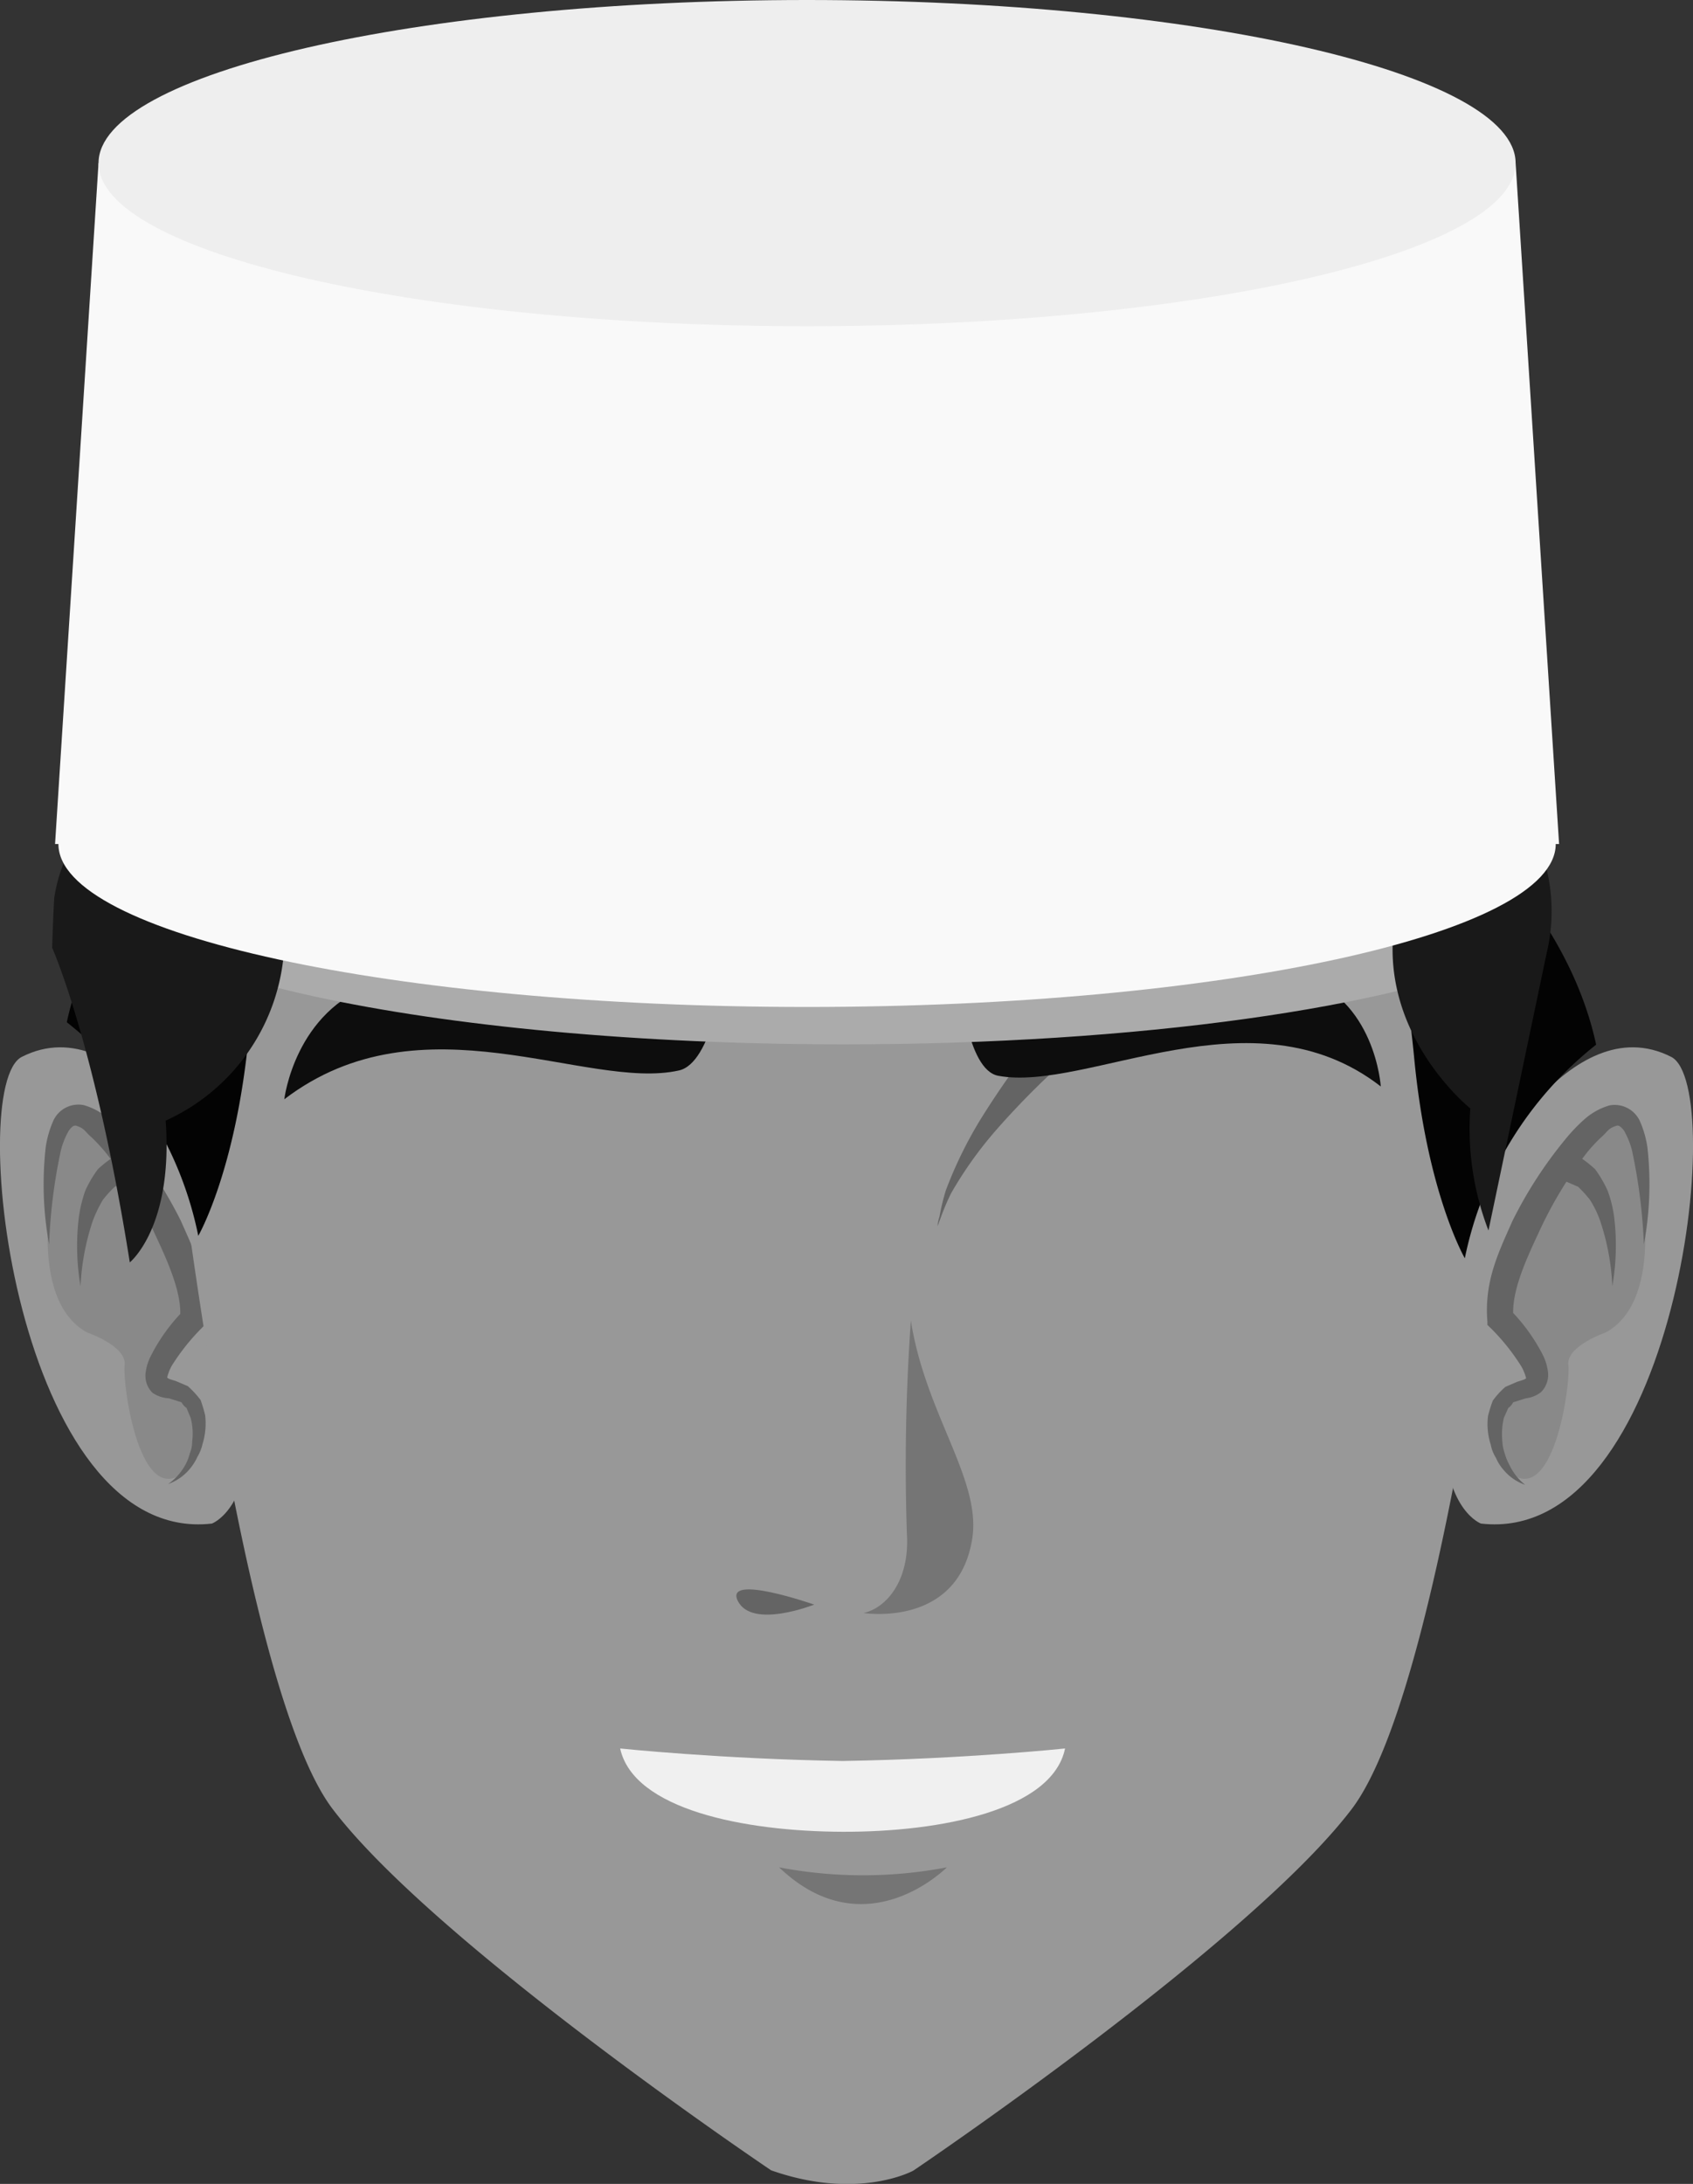 <svg xmlns="http://www.w3.org/2000/svg" viewBox="0 0 111 143.14"><rect x="0" y="0" width="111" height="143.14" fill="#333333" stroke="none"/><defs><style>.cls-1{fill:#989898;}.cls-2,.cls-5{fill:#757575;}.cls-2{opacity:0.4;}.cls-3{fill:#646464;}.cls-4{fill:#f0f0f0;}.cls-6{fill:#030303;}.cls-7{fill:#0d0d0d;}.cls-8{fill:#ababab;}.cls-10,.cls-11,.cls-8,.cls-9{fill-rule:evenodd;}.cls-9{fill:#191919;}.cls-10{fill:#f9f9f9;}.cls-11{fill:#eee;}</style></defs><g id="Layer_2" data-name="Layer 2"><g id="Mar18Alt-Head"><path class="cls-1" d="M97.1,77.36s5.79-11.48,12.47-8.09c3.75,1.9.32,32.05-12.47,30.59,0,0-2.26-.81-2.42-5.67Z"/><path class="cls-2" d="M106.59,73.05s3.63,11.54-1.3,14.28c0,0-2.62.89-2.46,2.14s-1,9.61-4,6.93c0,0-2.28-3.8.56-5.22s.84-1.48-1.42-4.51C98,86.67,102.21,72.22,106.59,73.05Z"/><path class="cls-3" d="M107.78,81.56A36.27,36.27,0,0,0,107,75.4a5.26,5.26,0,0,0-.52-1.29c-.27-.36-.4-.37-.57-.3-.5.17-.5.36-.93.73a10.18,10.18,0,0,0-1,1.09,26.83,26.83,0,0,0-3.12,5.21c-.83,1.77-1.77,3.85-1.64,5.44L99,85.84a11.88,11.88,0,0,1,2.17,3,3.43,3.43,0,0,1,.31,1,1.6,1.6,0,0,1-.44,1.4,2,2,0,0,1-1,.41l-.83.26a1,1,0,0,1-.32.37l-.29.65a4.62,4.62,0,0,0-.1,1.54,2.71,2.71,0,0,0,.16.8,3.37,3.37,0,0,0,.31.76A3.6,3.6,0,0,0,100,97.32a3.2,3.2,0,0,1-1.44-1,2.93,2.93,0,0,1-.48-.77,2.46,2.46,0,0,1-.34-.86,4.38,4.38,0,0,1-.18-1.88,9.4,9.4,0,0,1,.31-1,5.1,5.1,0,0,1,.83-.91l.79-.34c.53-.16.47-.16.57-.22a3.09,3.09,0,0,0-.32-.79,14.06,14.06,0,0,0-2-2.5l-.22-.21,0-.23c-.22-2.65.76-4.58,1.63-6.56a28,28,0,0,1,3.54-5.45,11,11,0,0,1,1.16-1.21,4.28,4.28,0,0,1,1.68-.94,1.82,1.82,0,0,1,2,1.06,6.69,6.69,0,0,1,.48,1.68A21.65,21.65,0,0,1,107.78,81.56Z"/><path class="cls-3" d="M105.71,84.3a15.44,15.44,0,0,0-.8-4.29,6.6,6.6,0,0,0-.66-1.36,7.1,7.1,0,0,0-.79-.87l-.9-.39.56-1.82a7.75,7.75,0,0,1,1.45,1.05,7.46,7.46,0,0,1,.84,1.44,7.91,7.91,0,0,1,.42,1.71A15.39,15.39,0,0,1,105.71,84.3Z"/><path class="cls-1" d="M13.89,77.36S8.11,65.88,1.43,69.27c-3.75,1.9-.32,32.05,12.46,30.59,0,0,2.27-.81,2.43-5.67Z"/><path class="cls-2" d="M4.4,73.05S.78,84.59,5.7,87.33c0,0,2.62.89,2.47,2.14s1,9.61,4,6.93c0,0,2.28-3.8-.56-5.22S10.75,89.7,13,86.67C13,86.67,8.79,72.22,4.4,73.05Z"/><path class="cls-3" d="M3.22,81.56A21.65,21.65,0,0,1,3,75.17a6.69,6.69,0,0,1,.48-1.68,1.81,1.81,0,0,1,2-1.06,4.18,4.18,0,0,1,1.69.94,10.12,10.12,0,0,1,1.16,1.21A28.92,28.92,0,0,1,11.85,80c.88,2,1.86,3.91,1.63,6.55l0,.24-.21.21a14.13,14.13,0,0,0-2,2.5,2.92,2.92,0,0,0-.31.79c.09.06,0,.06.55.22l.8.34a6,6,0,0,1,.84.91,9.32,9.32,0,0,1,.3,1,4.54,4.54,0,0,1-.17,1.88,2.86,2.86,0,0,1-.34.85,3.43,3.43,0,0,1-.49.78,3.29,3.29,0,0,1-1.43,1,3.67,3.67,0,0,0,1.12-1.24,2.94,2.94,0,0,0,.3-.76,2,2,0,0,0,.16-.8,4,4,0,0,0-.1-1.54l-.27-.65a1.06,1.06,0,0,1-.33-.37l-.82-.26A2.11,2.11,0,0,1,10,91.29a1.57,1.57,0,0,1-.44-1.4,3.26,3.26,0,0,1,.32-1,11.85,11.85,0,0,1,2.16-3l-.23.44c.12-1.59-.82-3.67-1.65-5.44A26.83,26.83,0,0,0,7,75.63a11.4,11.4,0,0,0-1-1.09c-.44-.37-.43-.56-.93-.73-.16-.07-.3-.06-.56.3a5,5,0,0,0-.52,1.3A35,35,0,0,0,3.22,81.56Z"/><path class="cls-3" d="M5.28,84.3a15.54,15.54,0,0,1-.11-4.52,8.88,8.88,0,0,1,.41-1.71,7.28,7.28,0,0,1,.85-1.45,7.4,7.4,0,0,1,1.45-1.05l.55,1.82-.9.39a7.1,7.1,0,0,0-.79.87A8.59,8.59,0,0,0,6.09,80,15.66,15.66,0,0,0,5.28,84.3Z"/><path class="cls-1" d="M50.56,142.25s-22-14.8-28.75-23.68c-6.16-8.1-10.43-45.24-11.12-51.67,0-.2-.06-.41-.08-.63s0-.31,0-.31h0c-.11-1.33-.18-2.67-.18-4a44.8,44.8,0,0,1,89.6,0,44,44,0,0,1-.25,4.76h0s-4.4,43-11.17,51.87-28.73,23.68-28.73,23.68S56.27,144.26,50.56,142.25Z"/><path class="cls-4" d="M55.25,115.42c-8-.13-14.59-.82-14.59-.82.87,4,8.14,5.44,14.59,5.46S69,118.63,69.83,114.6C69.83,114.6,63.27,115.29,55.25,115.42Z"/><path class="cls-5" d="M51.08,122.39a29.24,29.24,0,0,0,11,0S56.75,127.81,51.08,122.39Z"/><path class="cls-6" d="M4.38,67A23.82,23.82,0,0,1,13,81s2.46-4.24,3.31-13.12,3.17-19.12,6.13-22.35C22.45,45.51,7.23,53.79,4.38,67Z"/><path class="cls-6" d="M104.65,68.47a23.93,23.93,0,0,0-8.61,14s-2.47-4.24-3.32-13.12S89.55,50.27,86.59,47C86.59,47,101.81,55.32,104.65,68.47Z"/><path class="cls-3" d="M70.69,68.75A53.36,53.36,0,0,0,65.37,74a25.59,25.59,0,0,0-3,4.19,14.47,14.47,0,0,0-.67,1.56l-.23.62s0-.24.13-.64a14.24,14.24,0,0,1,.41-1.7,27.13,27.13,0,0,1,2.35-4.78A57.23,57.23,0,0,1,68.88,67Z"/><path class="cls-7" d="M47.42,63.87s-.73,5.8-2.9,6.29c-6.05,1.36-16.86-5-25.88,1.89,0,0,.68-5.82,5.95-7.57S45.66,64.82,47.42,63.87Z"/><path class="cls-7" d="M62.94,64.37s.43,5.76,2.51,6.14c5.81,1.09,16.67-5.83,25.08.7,0,0-.35-5.8-5.39-7.3S64.61,65.23,62.94,64.37Z"/><path class="cls-5" d="M59.72,86.55a134.32,134.32,0,0,0-.26,14c.19,3.07-1.37,4.86-2.85,5.17,0,0,6.19,1,7.13-4.85C64.37,97,60.67,92.68,59.72,86.55Z"/><path class="cls-3" d="M53.38,105.17s-5.94-2.08-5-.23S53.38,105.17,53.38,105.17Z"/><path class="cls-8" d="M29,13.13C15.09,18.79,9.07,29.7,7,42.79L6.16,56.4c0,.45,0,.9,0,1.36h.1c0,5.9,22,10.69,49.08,10.69,19.35,0,36.08-2.44,44.08-6,1.22-21.31-2.15-41-22.63-49.34H29Z"/><path class="cls-9" d="M5.26,55.81l-.52.37-.57.4a10.35,10.35,0,0,0-.61,2.25c-.07.92-.14,3.29-.14,3.29s2.81,6.25,5.09,20.62c0,0,2.86-2.3,2.35-9.29A13.25,13.25,0,0,0,18.64,62C19,53.45,5.26,55.81,5.26,55.81Z"/><path class="cls-9" d="M99.66,54.06,101.41,57a11.74,11.74,0,0,1,0,5.45L97.59,80.65a18.57,18.57,0,0,1-1.19-8s-6.5-5.18-4.82-13S99.66,54.06,99.66,54.06Z"/><path class="cls-10" d="M52.91,66C80,66,102,61.23,102,55.32h.22L99.37,10.69H6.46L3.61,55.32h.22C3.83,61.23,25.8,66,52.91,66Z"/><path class="cls-11" d="M52.91,21.38c25.59,0,46.46-4.8,46.46-10.69S78.5,0,52.91,0,6.46,4.8,6.46,10.69,27.32,21.38,52.91,21.38Z"/></g></g></svg>